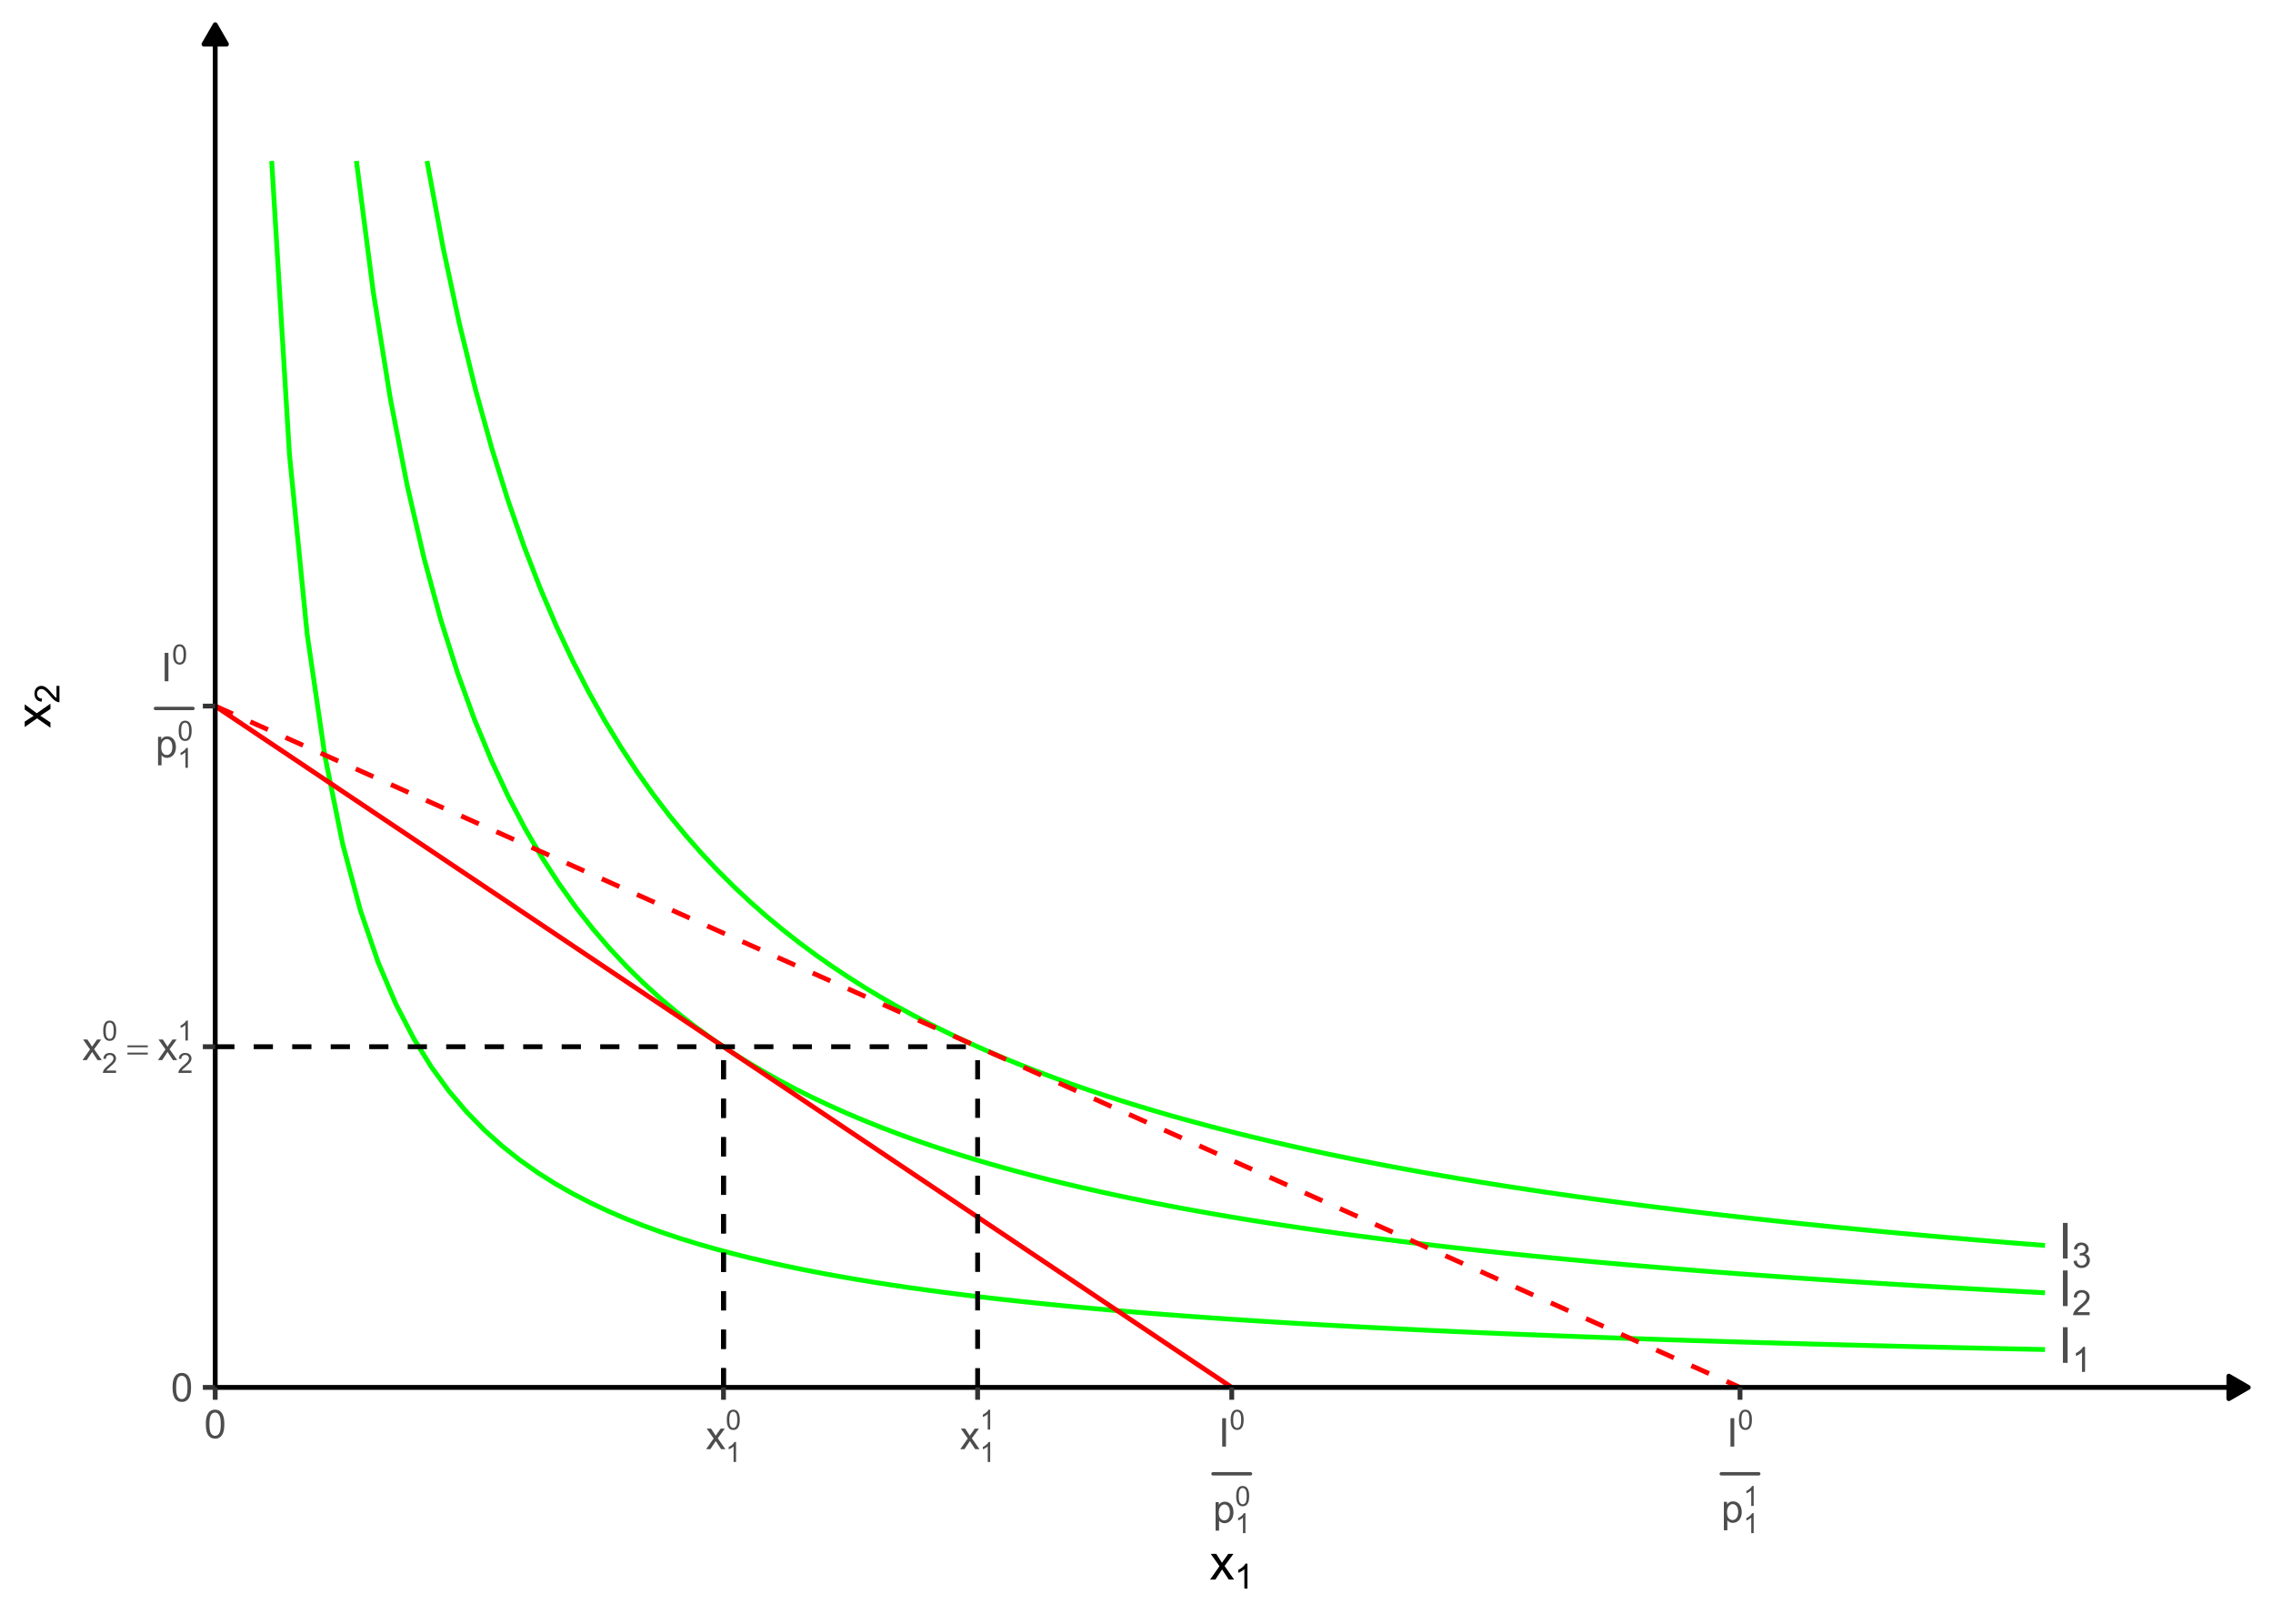 <?xml version="1.0" encoding="UTF-8"?>
<svg xmlns="http://www.w3.org/2000/svg" xmlns:xlink="http://www.w3.org/1999/xlink" width="504pt" height="360pt" viewBox="0 0 504 360" version="1.1">
<defs>
<g>
<symbol overflow="visible" id="glyph0-0">
<path style="stroke:none;" d="M 1.379 0 L 1.379 -6.898 L 6.898 -6.898 L 6.898 0 Z M 1.551 -0.172 L 6.727 -0.172 L 6.727 -6.727 L 1.551 -6.727 Z M 1.551 -0.172 "/>
</symbol>
<symbol overflow="visible" id="glyph0-1">
<path style="stroke:none;" d="M 1.031 0 L 1.031 -7.902 L 2.074 -7.902 L 2.074 0 Z M 1.031 0 "/>
</symbol>
<symbol overflow="visible" id="glyph1-0">
<path style="stroke:none;" d="M 0.965 0 L 0.965 -4.828 L 4.828 -4.828 L 4.828 0 Z M 1.086 -0.121 L 4.711 -0.121 L 4.711 -4.711 L 1.086 -4.711 Z M 1.086 -0.121 "/>
</symbol>
<symbol overflow="visible" id="glyph1-1">
<path style="stroke:none;" d="M 2.879 0 L 2.199 0 L 2.199 -4.328 C 2.031 -4.168 1.816 -4.012 1.555 -3.859 C 1.289 -3.699 1.051 -3.582 0.84 -3.508 L 0.84 -4.164 C 1.215 -4.34 1.547 -4.555 1.836 -4.812 C 2.117 -5.062 2.32 -5.312 2.441 -5.555 L 2.879 -5.555 Z M 2.879 0 "/>
</symbol>
<symbol overflow="visible" id="glyph1-2">
<path style="stroke:none;" d="M 3.891 -0.652 L 3.891 0 L 0.234 0 C 0.227 -0.164 0.25 -0.32 0.312 -0.473 C 0.402 -0.719 0.551 -0.965 0.758 -1.207 C 0.961 -1.449 1.258 -1.727 1.648 -2.047 C 2.246 -2.535 2.652 -2.926 2.867 -3.215 C 3.074 -3.5 3.18 -3.773 3.184 -4.035 C 3.18 -4.301 3.086 -4.527 2.895 -4.715 C 2.699 -4.898 2.449 -4.992 2.145 -4.992 C 1.816 -4.992 1.551 -4.891 1.355 -4.695 C 1.156 -4.496 1.059 -4.227 1.059 -3.883 L 0.363 -3.953 C 0.41 -4.473 0.59 -4.871 0.902 -5.145 C 1.215 -5.418 1.633 -5.555 2.16 -5.555 C 2.688 -5.555 3.105 -5.406 3.418 -5.113 C 3.723 -4.816 3.879 -4.453 3.883 -4.02 C 3.879 -3.797 3.832 -3.578 3.746 -3.367 C 3.652 -3.152 3.504 -2.926 3.293 -2.691 C 3.082 -2.449 2.734 -2.125 2.25 -1.719 C 1.84 -1.371 1.574 -1.141 1.461 -1.02 C 1.344 -0.895 1.25 -0.77 1.176 -0.652 Z M 3.891 -0.652 "/>
</symbol>
<symbol overflow="visible" id="glyph1-3">
<path style="stroke:none;" d="M 0.324 -1.461 L 1.004 -1.551 C 1.078 -1.164 1.211 -0.887 1.402 -0.719 C 1.586 -0.547 1.816 -0.461 2.086 -0.465 C 2.406 -0.461 2.676 -0.574 2.895 -0.797 C 3.113 -1.016 3.223 -1.289 3.227 -1.617 C 3.223 -1.93 3.121 -2.188 2.918 -2.391 C 2.715 -2.594 2.457 -2.695 2.145 -2.695 C 2.012 -2.695 1.852 -2.668 1.664 -2.617 L 1.738 -3.215 C 1.781 -3.207 1.816 -3.203 1.848 -3.207 C 2.133 -3.203 2.395 -3.281 2.629 -3.434 C 2.859 -3.582 2.977 -3.812 2.977 -4.133 C 2.977 -4.375 2.891 -4.582 2.723 -4.75 C 2.555 -4.91 2.336 -4.992 2.07 -4.996 C 1.805 -4.992 1.586 -4.91 1.41 -4.746 C 1.234 -4.578 1.121 -4.328 1.07 -4 L 0.391 -4.121 C 0.473 -4.574 0.66 -4.93 0.957 -5.18 C 1.246 -5.43 1.613 -5.555 2.055 -5.555 C 2.355 -5.555 2.633 -5.488 2.887 -5.359 C 3.141 -5.227 3.336 -5.051 3.473 -4.828 C 3.605 -4.602 3.672 -4.363 3.676 -4.117 C 3.672 -3.875 3.609 -3.656 3.48 -3.461 C 3.352 -3.262 3.16 -3.105 2.914 -2.996 C 3.234 -2.918 3.488 -2.762 3.672 -2.523 C 3.852 -2.285 3.941 -1.988 3.945 -1.633 C 3.941 -1.148 3.766 -0.738 3.418 -0.406 C 3.062 -0.07 2.617 0.094 2.082 0.098 C 1.594 0.094 1.191 -0.047 0.871 -0.336 C 0.547 -0.621 0.363 -0.996 0.324 -1.461 Z M 0.324 -1.461 "/>
</symbol>
<symbol overflow="visible" id="glyph2-0">
<path style="stroke:none;" d="M 1.102 0 L 1.102 -5.5 L 5.5 -5.5 L 5.5 0 Z M 1.238 -0.137 L 5.363 -0.137 L 5.363 -5.363 L 1.238 -5.363 Z M 1.238 -0.137 "/>
</symbol>
<symbol overflow="visible" id="glyph2-1">
<path style="stroke:none;" d="M 0.367 -3.105 C 0.363 -3.848 0.438 -4.445 0.594 -4.902 C 0.742 -5.355 0.973 -5.707 1.277 -5.953 C 1.578 -6.199 1.957 -6.32 2.418 -6.324 C 2.754 -6.32 3.051 -6.254 3.309 -6.121 C 3.562 -5.984 3.773 -5.789 3.938 -5.531 C 4.102 -5.273 4.23 -4.961 4.328 -4.594 C 4.422 -4.227 4.469 -3.73 4.473 -3.105 C 4.469 -2.367 4.395 -1.77 4.242 -1.316 C 4.09 -0.859 3.863 -0.508 3.562 -0.262 C 3.258 -0.016 2.875 0.105 2.418 0.109 C 1.809 0.105 1.332 -0.109 0.988 -0.547 C 0.57 -1.066 0.363 -1.922 0.367 -3.105 Z M 1.16 -3.105 C 1.16 -2.07 1.281 -1.379 1.523 -1.039 C 1.766 -0.695 2.062 -0.527 2.418 -0.527 C 2.773 -0.527 3.074 -0.699 3.316 -1.043 C 3.559 -1.387 3.68 -2.074 3.68 -3.105 C 3.68 -4.145 3.559 -4.832 3.316 -5.172 C 3.074 -5.512 2.77 -5.684 2.41 -5.684 C 2.051 -5.684 1.77 -5.531 1.559 -5.234 C 1.293 -4.844 1.16 -4.137 1.16 -3.105 Z M 1.16 -3.105 "/>
</symbol>
<symbol overflow="visible" id="glyph2-2">
<path style="stroke:none;" d="M 0.062 0 L 1.73 -2.371 L 0.188 -4.562 L 1.156 -4.562 L 1.855 -3.492 C 1.984 -3.289 2.09 -3.117 2.176 -2.98 C 2.297 -3.168 2.414 -3.336 2.523 -3.484 L 3.293 -4.562 L 4.215 -4.562 L 2.637 -2.414 L 4.336 0 L 3.387 0 L 2.449 -1.418 L 2.199 -1.801 L 1 0 Z M 0.062 0 "/>
</symbol>
<symbol overflow="visible" id="glyph2-3">
<path style="stroke:none;" d="M 0.82 0 L 0.82 -6.301 L 1.656 -6.301 L 1.656 0 Z M 0.82 0 "/>
</symbol>
<symbol overflow="visible" id="glyph2-4">
<path style="stroke:none;" d="M 0.578 1.75 L 0.578 -4.562 L 1.285 -4.562 L 1.285 -3.969 C 1.449 -4.199 1.637 -4.375 1.848 -4.492 C 2.051 -4.605 2.305 -4.664 2.609 -4.668 C 2.992 -4.664 3.336 -4.562 3.637 -4.367 C 3.934 -4.164 4.16 -3.883 4.312 -3.516 C 4.465 -3.148 4.539 -2.746 4.543 -2.316 C 4.539 -1.848 4.457 -1.43 4.289 -1.055 C 4.121 -0.68 3.875 -0.391 3.559 -0.195 C 3.238 0.004 2.902 0.098 2.551 0.102 C 2.289 0.098 2.059 0.047 1.855 -0.059 C 1.648 -0.168 1.48 -0.305 1.352 -0.473 L 1.352 1.75 Z M 1.281 -2.258 C 1.277 -1.664 1.395 -1.23 1.637 -0.953 C 1.871 -0.668 2.16 -0.527 2.5 -0.531 C 2.84 -0.527 3.133 -0.672 3.383 -0.969 C 3.625 -1.258 3.75 -1.711 3.75 -2.32 C 3.75 -2.898 3.629 -3.332 3.391 -3.625 C 3.152 -3.914 2.867 -4.059 2.535 -4.062 C 2.203 -4.059 1.91 -3.906 1.66 -3.598 C 1.402 -3.289 1.277 -2.84 1.281 -2.258 Z M 1.281 -2.258 "/>
</symbol>
<symbol overflow="visible" id="glyph3-0">
<path style="stroke:none;" d="M 0.77 0 L 0.77 -3.852 L 3.852 -3.852 L 3.852 0 Z M 0.867 -0.098 L 3.754 -0.098 L 3.754 -3.754 L 0.867 -3.754 Z M 0.867 -0.098 "/>
</symbol>
<symbol overflow="visible" id="glyph3-1">
<path style="stroke:none;" d="M 3.102 -0.52 L 3.102 0 L 0.188 0 C 0.18 -0.129 0.199 -0.254 0.25 -0.375 C 0.32 -0.57 0.438 -0.766 0.605 -0.961 C 0.766 -1.152 1.004 -1.375 1.312 -1.629 C 1.793 -2.02 2.117 -2.328 2.285 -2.562 C 2.453 -2.789 2.535 -3.008 2.539 -3.215 C 2.535 -3.43 2.461 -3.609 2.309 -3.758 C 2.152 -3.902 1.949 -3.977 1.707 -3.98 C 1.441 -3.977 1.234 -3.898 1.082 -3.746 C 0.922 -3.586 0.844 -3.371 0.844 -3.094 L 0.289 -3.152 C 0.324 -3.566 0.469 -3.879 0.719 -4.098 C 0.965 -4.312 1.297 -4.422 1.719 -4.426 C 2.141 -4.422 2.477 -4.305 2.723 -4.074 C 2.969 -3.836 3.094 -3.547 3.094 -3.203 C 3.094 -3.023 3.055 -2.848 2.984 -2.68 C 2.91 -2.508 2.793 -2.332 2.625 -2.145 C 2.457 -1.957 2.18 -1.695 1.793 -1.367 C 1.465 -1.094 1.254 -0.91 1.164 -0.812 C 1.07 -0.715 0.996 -0.617 0.938 -0.52 Z M 3.102 -0.52 "/>
</symbol>
<symbol overflow="visible" id="glyph3-2">
<path style="stroke:none;" d="M 0.254 -2.176 C 0.25 -2.691 0.305 -3.113 0.414 -3.434 C 0.52 -3.75 0.68 -3.992 0.895 -4.168 C 1.102 -4.336 1.367 -4.422 1.695 -4.426 C 1.926 -4.422 2.133 -4.375 2.312 -4.281 C 2.488 -4.184 2.637 -4.047 2.758 -3.871 C 2.871 -3.688 2.961 -3.469 3.031 -3.215 C 3.094 -2.957 3.129 -2.609 3.133 -2.176 C 3.129 -1.652 3.074 -1.234 2.973 -0.922 C 2.863 -0.602 2.703 -0.355 2.492 -0.184 C 2.277 -0.012 2.012 0.07 1.695 0.074 C 1.266 0.07 0.934 -0.078 0.691 -0.383 C 0.398 -0.746 0.25 -1.344 0.254 -2.176 Z M 0.812 -2.176 C 0.809 -1.449 0.895 -0.969 1.066 -0.73 C 1.234 -0.488 1.441 -0.367 1.695 -0.371 C 1.938 -0.367 2.148 -0.488 2.32 -0.73 C 2.488 -0.969 2.57 -1.449 2.574 -2.176 C 2.57 -2.895 2.488 -3.379 2.32 -3.621 C 2.148 -3.859 1.938 -3.977 1.688 -3.98 C 1.438 -3.977 1.238 -3.871 1.094 -3.664 C 0.902 -3.391 0.809 -2.895 0.812 -2.176 Z M 0.812 -2.176 "/>
</symbol>
<symbol overflow="visible" id="glyph3-3">
<path style="stroke:none;" d="M 2.297 0 L 1.754 0 L 1.754 -3.449 C 1.621 -3.32 1.449 -3.195 1.238 -3.074 C 1.023 -2.949 0.836 -2.855 0.672 -2.797 L 0.672 -3.32 C 0.973 -3.461 1.238 -3.633 1.465 -3.836 C 1.691 -4.035 1.852 -4.23 1.945 -4.426 L 2.297 -4.426 Z M 2.297 0 "/>
</symbol>
<symbol overflow="visible" id="glyph4-0">
<path style="stroke:none;" d="M 0.441 0 L 0.441 -5.5 L 4.844 -5.5 L 4.844 0 Z M 0.578 -0.137 L 4.703 -0.137 L 4.703 -5.363 L 0.578 -5.363 Z M 0.578 -0.137 "/>
</symbol>
<symbol overflow="visible" id="glyph4-1">
<path style="stroke:none;" d="M 0.16 -3.262 L 4.672 -3.262 L 4.672 -2.844 L 0.16 -2.844 Z M 0.16 -1.66 L 4.672 -1.66 L 4.672 -1.234 L 0.16 -1.234 Z M 0.16 -1.66 "/>
</symbol>
<symbol overflow="visible" id="glyph5-0">
<path style="stroke:none;" d="M 1.375 0 L 1.375 -6.875 L 6.875 -6.875 L 6.875 0 Z M 1.547 -0.172 L 6.703 -0.172 L 6.703 -6.703 L 1.547 -6.703 Z M 1.547 -0.172 "/>
</symbol>
<symbol overflow="visible" id="glyph5-1">
<path style="stroke:none;" d="M 0.082 0 L 2.164 -2.965 L 0.234 -5.703 L 1.445 -5.703 L 2.32 -4.367 C 2.484 -4.109 2.617 -3.898 2.719 -3.727 C 2.875 -3.961 3.02 -4.168 3.152 -4.355 L 4.113 -5.703 L 5.27 -5.703 L 3.297 -3.02 L 5.418 0 L 4.234 0 L 3.062 -1.773 L 2.75 -2.25 L 1.25 0 Z M 0.082 0 "/>
</symbol>
<symbol overflow="visible" id="glyph6-0">
<path style="stroke:none;" d="M 0.961 0 L 0.961 -4.812 L 4.812 -4.812 L 4.812 0 Z M 1.082 -0.121 L 4.691 -0.121 L 4.691 -4.691 L 1.082 -4.691 Z M 1.082 -0.121 "/>
</symbol>
<symbol overflow="visible" id="glyph6-1">
<path style="stroke:none;" d="M 2.867 0 L 2.191 0 L 2.191 -4.312 C 2.027 -4.156 1.812 -4 1.551 -3.844 C 1.281 -3.688 1.043 -3.57 0.84 -3.496 L 0.84 -4.152 C 1.215 -4.328 1.547 -4.543 1.832 -4.797 C 2.113 -5.047 2.312 -5.293 2.434 -5.535 L 2.867 -5.535 Z M 2.867 0 "/>
</symbol>
<symbol overflow="visible" id="glyph7-0">
<path style="stroke:none;" d="M 0 -1.375 L -6.875 -1.375 L -6.875 -6.875 L 0 -6.875 Z M -0.172 -1.547 L -0.172 -6.703 L -6.703 -6.703 L -6.703 -1.547 Z M -0.172 -1.547 "/>
</symbol>
<symbol overflow="visible" id="glyph7-1">
<path style="stroke:none;" d="M 0 -0.082 L -2.965 -2.164 L -5.703 -0.238 L -5.703 -1.445 L -4.367 -2.32 C -4.109 -2.484 -3.898 -2.617 -3.727 -2.719 C -3.961 -2.875 -4.168 -3.02 -4.355 -3.152 L -5.703 -4.113 L -5.703 -5.27 L -3.02 -3.297 L 0 -5.418 L 0 -4.234 L -1.773 -3.062 L -2.25 -2.75 L 0 -1.25 Z M 0 -0.082 "/>
</symbol>
<symbol overflow="visible" id="glyph8-0">
<path style="stroke:none;" d="M 0 -0.961 L -4.812 -0.961 L -4.812 -4.812 L 0 -4.812 Z M -0.121 -1.082 L -0.121 -4.691 L -4.691 -4.691 L -4.691 -1.082 Z M -0.121 -1.082 "/>
</symbol>
<symbol overflow="visible" id="glyph8-1">
<path style="stroke:none;" d="M -0.652 -3.875 L 0 -3.875 L 0 -0.234 C -0.164 -0.227 -0.32 -0.25 -0.469 -0.312 C -0.719 -0.402 -0.961 -0.551 -1.203 -0.758 C -1.438 -0.957 -1.719 -1.254 -2.039 -1.645 C -2.527 -2.242 -2.914 -2.645 -3.203 -2.855 C -3.488 -3.062 -3.762 -3.168 -4.02 -3.172 C -4.285 -3.168 -4.508 -3.074 -4.695 -2.883 C -4.875 -2.691 -4.969 -2.441 -4.973 -2.137 C -4.969 -1.809 -4.871 -1.547 -4.68 -1.352 C -4.48 -1.152 -4.211 -1.055 -3.867 -1.055 L -3.941 -0.359 C -4.457 -0.406 -4.852 -0.586 -5.125 -0.898 C -5.395 -1.203 -5.531 -1.621 -5.535 -2.152 C -5.531 -2.676 -5.383 -3.094 -5.094 -3.406 C -4.797 -3.711 -4.434 -3.867 -4.004 -3.867 C -3.777 -3.867 -3.562 -3.82 -3.352 -3.73 C -3.141 -3.641 -2.914 -3.492 -2.68 -3.281 C -2.441 -3.07 -2.121 -2.723 -1.711 -2.242 C -1.367 -1.832 -1.133 -1.57 -1.016 -1.457 C -0.891 -1.34 -0.77 -1.246 -0.652 -1.172 Z M -0.652 -3.875 "/>
</symbol>
</g>
<clipPath id="clip1">
  <path d="M 47.719 5.48 L 498.52 5.48 L 498.52 307.602 L 47.719 307.602 Z M 47.719 5.48 "/>
</clipPath>
<clipPath id="clip2">
  <path d="M 47.719 156 L 274 156 L 274 307.602 L 47.719 307.602 Z M 47.719 156 "/>
</clipPath>
<clipPath id="clip3">
  <path d="M 47.719 156 L 387 156 L 387 307.602 L 47.719 307.602 Z M 47.719 156 "/>
</clipPath>
<clipPath id="clip4">
  <path d="M 159 231 L 161 231 L 161 307.602 L 159 307.602 Z M 159 231 "/>
</clipPath>
<clipPath id="clip5">
  <path d="M 47.719 231 L 218 231 L 218 233 L 47.719 233 Z M 47.719 231 "/>
</clipPath>
<clipPath id="clip6">
  <path d="M 159 231 L 161 231 L 161 307.602 L 159 307.602 Z M 159 231 "/>
</clipPath>
<clipPath id="clip7">
  <path d="M 216 231 L 218 231 L 218 307.602 L 216 307.602 Z M 216 231 "/>
</clipPath>
</defs>
<g id="surface144">
<rect x="0" y="0" width="504" height="360" style="fill:rgb(100%,100%,100%);fill-opacity:1;stroke:none;"/>
<rect x="0" y="0" width="504" height="360" style="fill:rgb(100%,100%,100%);fill-opacity:1;stroke:none;"/>
<path style="fill:none;stroke-width:1.067;stroke-linecap:round;stroke-linejoin:round;stroke:rgb(100%,100%,100%);stroke-opacity:1;stroke-miterlimit:10;" d="M 0 360 L 504 360 L 504 0 L 0 0 Z M 0 360 "/>
<g clip-path="url(#clip1)" clip-rule="nonzero">
<path style=" stroke:none;fill-rule:nonzero;fill:rgb(100%,100%,100%);fill-opacity:1;" d="M 47.719 307.602 L 498.52 307.602 L 498.52 5.48 L 47.719 5.48 Z M 47.719 307.602 "/>
</g>
<path style="fill:none;stroke-width:1.067;stroke-linecap:butt;stroke-linejoin:round;stroke:rgb(0%,100%,0%);stroke-opacity:1;stroke-miterlimit:10;" d="M 60.242 35.695 L 64.176 100.668 L 68.105 140.582 L 72.039 167.586 L 75.969 187.074 L 79.902 201.801 L 83.836 213.32 L 87.766 222.578 L 91.699 230.18 L 95.629 236.531 L 99.562 241.922 L 103.496 246.555 L 107.426 250.574 L 111.359 254.098 L 115.289 257.211 L 119.223 259.98 L 123.152 262.465 L 127.086 264.699 L 131.02 266.727 L 134.949 268.566 L 138.883 270.25 L 142.812 271.797 L 146.746 273.219 L 150.68 274.531 L 154.609 275.746 L 158.543 276.879 L 162.473 277.93 L 166.406 278.914 L 170.34 279.832 L 174.27 280.695 L 178.203 281.508 L 182.133 282.27 L 186.066 282.988 L 189.996 283.668 L 193.93 284.312 L 197.863 284.922 L 201.793 285.5 L 205.727 286.051 L 209.656 286.574 L 213.59 287.074 L 217.523 287.551 L 221.453 288.004 L 225.387 288.438 L 229.316 288.852 L 233.25 289.25 L 237.18 289.629 L 241.113 289.996 L 245.047 290.348 L 248.977 290.684 L 252.91 291.008 L 256.84 291.32 L 260.773 291.621 L 264.707 291.91 L 268.637 292.188 L 272.57 292.457 L 276.5 292.719 L 280.434 292.969 L 284.367 293.215 L 288.297 293.449 L 292.23 293.676 L 296.16 293.895 L 300.094 294.109 L 304.023 294.316 L 307.957 294.516 L 311.891 294.711 L 315.82 294.902 L 319.754 295.086 L 323.684 295.262 L 327.617 295.438 L 331.551 295.605 L 335.48 295.77 L 339.414 295.93 L 343.344 296.082 L 347.277 296.234 L 351.211 296.383 L 355.141 296.527 L 359.074 296.664 L 363.004 296.801 L 366.938 296.934 L 370.867 297.066 L 378.734 297.316 L 382.664 297.438 L 386.598 297.555 L 390.527 297.668 L 394.461 297.781 L 398.395 297.891 L 402.324 298 L 406.258 298.105 L 410.188 298.207 L 414.121 298.309 L 418.051 298.406 L 421.984 298.504 L 425.918 298.598 L 429.848 298.691 L 433.781 298.781 L 437.711 298.871 L 445.578 299.043 L 449.508 299.125 L 453.441 299.207 "/>
<g style="fill:rgb(30.196%,30.196%,30.196%);fill-opacity:1;">
  <use xlink:href="#glyph0-1" x="456.387" y="302.16"/>
</g>
<g style="fill:rgb(30.196%,30.196%,30.196%);fill-opacity:1;">
  <use xlink:href="#glyph1-1" x="459.453" y="304.16"/>
</g>
<path style="fill:none;stroke-width:1.067;stroke-linecap:butt;stroke-linejoin:round;stroke:rgb(0%,100%,0%);stroke-opacity:1;stroke-miterlimit:10;" d="M 79.027 35.691 L 82.77 64.738 L 86.516 88.18 L 90.258 107.492 L 94.004 123.68 L 97.746 137.445 L 101.492 149.293 L 105.234 159.598 L 108.98 168.645 L 112.723 176.648 L 116.469 183.781 L 120.211 190.176 L 123.957 195.941 L 127.699 201.172 L 131.445 205.93 L 135.188 210.281 L 138.934 214.277 L 142.676 217.957 L 146.422 221.355 L 150.164 224.508 L 153.91 227.438 L 157.652 230.168 L 161.398 232.719 L 165.141 235.109 L 168.887 237.348 L 172.629 239.453 L 176.375 241.438 L 180.117 243.309 L 183.863 245.074 L 187.605 246.75 L 191.352 248.336 L 195.094 249.84 L 198.84 251.273 L 202.582 252.633 L 206.328 253.934 L 210.07 255.168 L 213.816 256.352 L 217.559 257.48 L 221.305 258.562 L 225.047 259.598 L 228.793 260.59 L 232.535 261.543 L 236.281 262.457 L 240.023 263.336 L 243.77 264.184 L 247.512 264.996 L 251.258 265.777 L 255 266.535 L 258.746 267.262 L 262.488 267.965 L 266.234 268.645 L 269.977 269.301 L 273.723 269.938 L 277.465 270.551 L 281.211 271.145 L 284.953 271.719 L 288.699 272.277 L 292.441 272.816 L 296.188 273.344 L 299.93 273.852 L 303.676 274.344 L 307.418 274.824 L 311.164 275.289 L 314.906 275.742 L 318.652 276.184 L 322.395 276.609 L 326.141 277.027 L 329.883 277.434 L 333.629 277.828 L 337.371 278.215 L 341.117 278.59 L 344.859 278.953 L 348.605 279.309 L 352.348 279.656 L 356.094 279.996 L 359.836 280.328 L 363.582 280.652 L 367.324 280.969 L 371.07 281.277 L 374.812 281.578 L 378.559 281.871 L 382.301 282.16 L 386.047 282.441 L 389.789 282.715 L 393.535 282.984 L 397.277 283.25 L 401.023 283.508 L 404.766 283.762 L 408.512 284.008 L 412.254 284.25 L 416 284.488 L 419.742 284.719 L 423.488 284.949 L 427.23 285.172 L 430.977 285.391 L 434.719 285.605 L 438.465 285.816 L 442.207 286.023 L 445.953 286.227 L 449.695 286.426 L 453.441 286.621 "/>
<g style="fill:rgb(30.196%,30.196%,30.196%);fill-opacity:1;">
  <use xlink:href="#glyph0-1" x="456.387" y="289.57"/>
</g>
<g style="fill:rgb(30.196%,30.196%,30.196%);fill-opacity:1;">
  <use xlink:href="#glyph1-2" x="459.453" y="291.574"/>
</g>
<path style="fill:none;stroke-width:1.067;stroke-linecap:butt;stroke-linejoin:round;stroke:rgb(0%,100%,0%);stroke-opacity:1;stroke-miterlimit:10;" d="M 94.68 35.691 L 98.266 54.992 L 101.855 71.734 L 105.441 86.395 L 109.027 99.336 L 112.617 110.852 L 116.203 121.156 L 119.793 130.438 L 123.379 138.84 L 126.969 146.48 L 130.555 153.457 L 134.141 159.855 L 137.73 165.746 L 141.316 171.184 L 144.906 176.219 L 148.492 180.895 L 152.082 185.25 L 155.668 189.316 L 159.254 193.121 L 162.844 196.691 L 166.43 200.043 L 170.02 203.199 L 173.605 206.172 L 177.195 208.984 L 180.781 211.641 L 184.367 214.16 L 187.957 216.551 L 191.543 218.824 L 195.133 220.984 L 198.719 223.043 L 202.309 225.004 L 205.895 226.879 L 209.48 228.668 L 213.07 230.379 L 216.656 232.02 L 220.246 233.594 L 223.832 235.102 L 227.422 236.547 L 231.008 237.938 L 234.594 239.273 L 238.184 240.562 L 241.77 241.801 L 245.359 242.996 L 248.945 244.148 L 252.535 245.258 L 256.121 246.332 L 259.711 247.371 L 263.297 248.371 L 266.883 249.34 L 270.473 250.281 L 274.059 251.188 L 277.648 252.07 L 281.234 252.922 L 284.824 253.75 L 288.41 254.551 L 291.996 255.332 L 295.586 256.086 L 299.172 256.824 L 302.762 257.535 L 306.348 258.23 L 309.938 258.906 L 313.523 259.562 L 317.109 260.203 L 320.699 260.828 L 324.285 261.434 L 327.875 262.023 L 331.461 262.602 L 335.051 263.164 L 338.637 263.711 L 342.223 264.246 L 345.812 264.766 L 349.398 265.277 L 352.988 265.773 L 356.574 266.262 L 360.164 266.734 L 363.75 267.199 L 367.336 267.652 L 370.926 268.094 L 374.512 268.527 L 378.102 268.953 L 381.688 269.367 L 385.277 269.773 L 388.863 270.172 L 392.449 270.562 L 396.039 270.945 L 399.625 271.316 L 403.215 271.684 L 406.801 272.043 L 410.391 272.395 L 413.977 272.738 L 417.562 273.078 L 421.152 273.41 L 424.738 273.734 L 428.328 274.055 L 431.914 274.367 L 435.504 274.676 L 439.09 274.977 L 442.676 275.273 L 446.266 275.562 L 449.852 275.848 L 453.441 276.129 "/>
<g style="fill:rgb(30.196%,30.196%,30.196%);fill-opacity:1;">
  <use xlink:href="#glyph0-1" x="456.387" y="279.031"/>
</g>
<g style="fill:rgb(30.196%,30.196%,30.196%);fill-opacity:1;">
  <use xlink:href="#glyph1-3" x="459.453" y="281.035"/>
</g>
<g clip-path="url(#clip2)" clip-rule="nonzero">
<path style="fill:none;stroke-width:1.067;stroke-linecap:butt;stroke-linejoin:round;stroke:rgb(100%,0%,0%);stroke-opacity:1;stroke-miterlimit:10;" d="M 47.719 156.539 L 52.227 159.562 L 54.48 161.07 L 58.988 164.094 L 61.246 165.605 L 63.5 167.113 L 68.008 170.137 L 70.262 171.645 L 77.023 176.18 L 79.277 177.688 L 83.785 180.711 L 86.039 182.219 L 92.801 186.754 L 95.055 188.262 L 101.816 192.797 L 104.07 194.305 L 108.578 197.328 L 110.832 198.836 L 117.594 203.371 L 119.848 204.879 L 124.355 207.902 L 126.609 209.41 L 133.371 213.945 L 135.625 215.453 L 140.133 218.477 L 142.387 219.984 L 149.148 224.52 L 151.402 226.027 L 153.66 227.539 L 155.914 229.051 L 158.168 230.559 L 164.93 235.094 L 167.184 236.602 L 171.691 239.625 L 173.945 241.133 L 180.707 245.668 L 182.961 247.176 L 187.469 250.199 L 189.723 251.707 L 196.484 256.242 L 198.738 257.75 L 203.246 260.773 L 205.5 262.281 L 212.262 266.816 L 214.516 268.324 L 219.023 271.348 L 221.277 272.855 L 228.039 277.391 L 230.293 278.898 L 234.801 281.922 L 237.055 283.43 L 243.816 287.965 L 246.074 289.473 L 250.582 292.496 L 252.836 294.004 L 259.598 298.539 L 261.852 300.047 L 266.359 303.07 L 268.613 304.578 L 273.121 307.602 "/>
</g>
<g clip-path="url(#clip3)" clip-rule="nonzero">
<path style="fill:none;stroke-width:1.067;stroke-linecap:butt;stroke-linejoin:round;stroke:rgb(100%,0%,0%);stroke-opacity:1;stroke-dasharray:4.268,4.268;stroke-miterlimit:10;" d="M 47.719 156.539 L 51.102 158.051 L 54.48 159.562 L 57.863 161.07 L 61.246 162.582 L 64.625 164.094 L 68.008 165.605 L 71.387 167.113 L 74.77 168.625 L 78.148 170.137 L 81.531 171.645 L 84.91 173.156 L 88.293 174.668 L 91.672 176.18 L 95.055 177.688 L 98.434 179.199 L 101.816 180.711 L 105.195 182.219 L 111.961 185.242 L 115.34 186.754 L 118.723 188.262 L 122.102 189.773 L 125.484 191.285 L 128.863 192.797 L 132.246 194.305 L 135.625 195.816 L 139.008 197.328 L 142.387 198.836 L 145.77 200.348 L 149.148 201.859 L 152.531 203.371 L 155.914 204.879 L 159.293 206.391 L 162.676 207.902 L 166.055 209.41 L 169.438 210.922 L 172.816 212.434 L 176.199 213.945 L 179.578 215.453 L 182.961 216.965 L 186.34 218.477 L 189.723 219.984 L 193.102 221.496 L 199.867 224.52 L 203.246 226.027 L 206.629 227.539 L 210.008 229.051 L 213.391 230.559 L 216.77 232.07 L 220.152 233.582 L 223.531 235.094 L 226.914 236.602 L 230.293 238.113 L 233.676 239.625 L 237.055 241.133 L 240.438 242.645 L 243.816 244.156 L 247.199 245.668 L 250.582 247.176 L 253.961 248.688 L 257.344 250.199 L 260.723 251.707 L 264.105 253.219 L 267.484 254.73 L 270.867 256.242 L 274.246 257.75 L 277.629 259.262 L 281.008 260.773 L 284.391 262.281 L 287.77 263.793 L 294.535 266.816 L 297.914 268.324 L 301.297 269.836 L 304.676 271.348 L 308.059 272.855 L 311.438 274.367 L 314.82 275.879 L 318.199 277.391 L 321.582 278.898 L 324.961 280.41 L 328.344 281.922 L 331.723 283.43 L 338.488 286.453 L 341.867 287.965 L 345.25 289.473 L 348.629 290.984 L 352.012 292.496 L 355.391 294.004 L 358.773 295.516 L 362.152 297.027 L 365.535 298.539 L 368.914 300.047 L 372.297 301.559 L 375.676 303.07 L 379.059 304.578 L 382.438 306.09 L 385.82 307.602 "/>
</g>
<g clip-path="url(#clip4)" clip-rule="nonzero">
<path style="fill:none;stroke-width:1.067;stroke-linecap:butt;stroke-linejoin:round;stroke:rgb(0%,0%,0%);stroke-opacity:1;stroke-dasharray:4.268,4.268;stroke-miterlimit:10;" d="M 160.422 307.602 L 160.422 232.07 "/>
</g>
<g clip-path="url(#clip5)" clip-rule="nonzero">
<path style="fill:none;stroke-width:1.067;stroke-linecap:butt;stroke-linejoin:round;stroke:rgb(0%,0%,0%);stroke-opacity:1;stroke-dasharray:4.268,4.268;stroke-miterlimit:10;" d="M 47.719 232.07 L 216.77 232.07 "/>
</g>
<g clip-path="url(#clip6)" clip-rule="nonzero">
<path style="fill:none;stroke-width:1.067;stroke-linecap:butt;stroke-linejoin:round;stroke:rgb(0%,0%,0%);stroke-opacity:1;stroke-dasharray:4.268,4.268;stroke-miterlimit:10;" d="M 160.422 307.602 L 160.422 232.07 "/>
</g>
<g clip-path="url(#clip7)" clip-rule="nonzero">
<path style="fill:none;stroke-width:1.067;stroke-linecap:butt;stroke-linejoin:round;stroke:rgb(0%,0%,0%);stroke-opacity:1;stroke-dasharray:4.268,4.268;stroke-miterlimit:10;" d="M 216.77 307.602 L 216.77 232.07 "/>
</g>
<path style="fill:none;stroke-width:1.067;stroke-linecap:butt;stroke-linejoin:round;stroke:rgb(0%,0%,0%);stroke-opacity:1;stroke-miterlimit:10;" d="M 47.719 307.602 L 47.719 5.48 "/>
<path style="fill-rule:nonzero;fill:rgb(0%,0%,0%);fill-opacity:1;stroke-width:1.067;stroke-linecap:butt;stroke-linejoin:round;stroke:rgb(0%,0%,0%);stroke-opacity:1;stroke-miterlimit:10;" d="M 50.211 9.793 L 47.719 5.48 L 45.23 9.793 Z M 50.211 9.793 "/>
<g style="fill:rgb(30.196%,30.196%,30.196%);fill-opacity:1;">
  <use xlink:href="#glyph2-1" x="37.895" y="310.711"/>
</g>
<g style="fill:rgb(30.196%,30.196%,30.196%);fill-opacity:1;">
  <use xlink:href="#glyph2-2" x="18.234" y="235.035"/>
</g>
<g style="fill:rgb(30.196%,30.196%,30.196%);fill-opacity:1;">
  <use xlink:href="#glyph3-1" x="22.633" y="237.871"/>
</g>
<g style="fill:rgb(30.196%,30.196%,30.196%);fill-opacity:1;">
  <use xlink:href="#glyph3-2" x="22.633" y="230.699"/>
</g>
<g style="fill:rgb(30.196%,30.196%,30.196%);fill-opacity:1;">
  <use xlink:href="#glyph4-1" x="28.098" y="235.035"/>
</g>
<g style="fill:rgb(30.196%,30.196%,30.196%);fill-opacity:1;">
  <use xlink:href="#glyph2-2" x="34.961" y="235.035"/>
</g>
<g style="fill:rgb(30.196%,30.196%,30.196%);fill-opacity:1;">
  <use xlink:href="#glyph3-1" x="39.363" y="237.871"/>
</g>
<g style="fill:rgb(30.196%,30.196%,30.196%);fill-opacity:1;">
  <use xlink:href="#glyph3-3" x="39.363" y="230.699"/>
</g>
<g style="fill:rgb(30.196%,30.196%,30.196%);fill-opacity:1;">
  <use xlink:href="#glyph2-3" x="35.691" y="151.043"/>
</g>
<g style="fill:rgb(30.196%,30.196%,30.196%);fill-opacity:1;">
  <use xlink:href="#glyph3-2" x="38.137" y="147.277"/>
</g>
<g style="fill:rgb(30.196%,30.196%,30.196%);fill-opacity:1;">
  <use xlink:href="#glyph2-4" x="34.469" y="167.926"/>
</g>
<g style="fill:rgb(30.196%,30.196%,30.196%);fill-opacity:1;">
  <use xlink:href="#glyph3-3" x="39.363" y="170.23"/>
</g>
<g style="fill:rgb(30.196%,30.196%,30.196%);fill-opacity:1;">
  <use xlink:href="#glyph3-2" x="39.363" y="164.203"/>
</g>
<path style="fill:none;stroke-width:0.75;stroke-linecap:round;stroke-linejoin:round;stroke:rgb(30.196%,30.196%,30.196%);stroke-opacity:1;stroke-miterlimit:10;" d="M 34.469 157.074 L 42.789 157.074 "/>
<path style="fill:none;stroke-width:1.067;stroke-linecap:butt;stroke-linejoin:round;stroke:rgb(20%,20%,20%);stroke-opacity:1;stroke-miterlimit:10;" d="M 44.98 307.602 L 47.719 307.602 "/>
<path style="fill:none;stroke-width:1.067;stroke-linecap:butt;stroke-linejoin:round;stroke:rgb(20%,20%,20%);stroke-opacity:1;stroke-miterlimit:10;" d="M 44.98 232.07 L 47.719 232.07 "/>
<path style="fill:none;stroke-width:1.067;stroke-linecap:butt;stroke-linejoin:round;stroke:rgb(20%,20%,20%);stroke-opacity:1;stroke-miterlimit:10;" d="M 44.98 156.539 L 47.719 156.539 "/>
<path style="fill:none;stroke-width:1.067;stroke-linecap:butt;stroke-linejoin:round;stroke:rgb(0%,0%,0%);stroke-opacity:1;stroke-miterlimit:10;" d="M 47.719 307.602 L 498.52 307.602 "/>
<path style="fill-rule:nonzero;fill:rgb(0%,0%,0%);fill-opacity:1;stroke-width:1.067;stroke-linecap:butt;stroke-linejoin:round;stroke:rgb(0%,0%,0%);stroke-opacity:1;stroke-miterlimit:10;" d="M 494.207 310.094 L 498.52 307.602 L 494.207 305.109 Z M 494.207 310.094 "/>
<path style="fill:none;stroke-width:1.067;stroke-linecap:butt;stroke-linejoin:round;stroke:rgb(20%,20%,20%);stroke-opacity:1;stroke-miterlimit:10;" d="M 47.719 310.34 L 47.719 307.602 "/>
<path style="fill:none;stroke-width:1.067;stroke-linecap:butt;stroke-linejoin:round;stroke:rgb(20%,20%,20%);stroke-opacity:1;stroke-miterlimit:10;" d="M 160.422 310.34 L 160.422 307.602 "/>
<path style="fill:none;stroke-width:1.067;stroke-linecap:butt;stroke-linejoin:round;stroke:rgb(20%,20%,20%);stroke-opacity:1;stroke-miterlimit:10;" d="M 216.77 310.34 L 216.77 307.602 "/>
<path style="fill:none;stroke-width:1.067;stroke-linecap:butt;stroke-linejoin:round;stroke:rgb(20%,20%,20%);stroke-opacity:1;stroke-miterlimit:10;" d="M 273.121 310.34 L 273.121 307.602 "/>
<path style="fill:none;stroke-width:1.067;stroke-linecap:butt;stroke-linejoin:round;stroke:rgb(20%,20%,20%);stroke-opacity:1;stroke-miterlimit:10;" d="M 385.82 310.34 L 385.82 307.602 "/>
<g style="fill:rgb(30.196%,30.196%,30.196%);fill-opacity:1;">
  <use xlink:href="#glyph2-1" x="45.273" y="318.859"/>
</g>
<g style="fill:rgb(30.196%,30.196%,30.196%);fill-opacity:1;">
  <use xlink:href="#glyph2-2" x="156.508" y="321.297"/>
</g>
<g style="fill:rgb(30.196%,30.196%,30.196%);fill-opacity:1;">
  <use xlink:href="#glyph3-3" x="160.906" y="324.129"/>
</g>
<g style="fill:rgb(30.196%,30.196%,30.196%);fill-opacity:1;">
  <use xlink:href="#glyph3-2" x="160.906" y="316.961"/>
</g>
<g style="fill:rgb(30.196%,30.196%,30.196%);fill-opacity:1;">
  <use xlink:href="#glyph2-2" x="212.855" y="321.297"/>
</g>
<g style="fill:rgb(30.196%,30.196%,30.196%);fill-opacity:1;">
  <use xlink:href="#glyph3-3" x="217.258" y="324.129"/>
</g>
<g style="fill:rgb(30.196%,30.196%,30.196%);fill-opacity:1;">
  <use xlink:href="#glyph3-3" x="217.258" y="316.961"/>
</g>
<g style="fill:rgb(30.196%,30.196%,30.196%);fill-opacity:1;">
  <use xlink:href="#glyph2-3" x="270.184" y="320.727"/>
</g>
<g style="fill:rgb(30.196%,30.196%,30.196%);fill-opacity:1;">
  <use xlink:href="#glyph3-2" x="272.629" y="316.961"/>
</g>
<g style="fill:rgb(30.196%,30.196%,30.196%);fill-opacity:1;">
  <use xlink:href="#glyph2-4" x="268.961" y="337.609"/>
</g>
<g style="fill:rgb(30.196%,30.196%,30.196%);fill-opacity:1;">
  <use xlink:href="#glyph3-3" x="273.855" y="339.914"/>
</g>
<g style="fill:rgb(30.196%,30.196%,30.196%);fill-opacity:1;">
  <use xlink:href="#glyph3-2" x="273.855" y="333.883"/>
</g>
<path style="fill:none;stroke-width:0.75;stroke-linecap:round;stroke-linejoin:round;stroke:rgb(30.196%,30.196%,30.196%);stroke-opacity:1;stroke-miterlimit:10;" d="M 268.961 326.758 L 277.281 326.758 "/>
<g style="fill:rgb(30.196%,30.196%,30.196%);fill-opacity:1;">
  <use xlink:href="#glyph2-3" x="382.887" y="320.727"/>
</g>
<g style="fill:rgb(30.196%,30.196%,30.196%);fill-opacity:1;">
  <use xlink:href="#glyph3-2" x="385.328" y="316.961"/>
</g>
<g style="fill:rgb(30.196%,30.196%,30.196%);fill-opacity:1;">
  <use xlink:href="#glyph2-4" x="381.66" y="337.535"/>
</g>
<g style="fill:rgb(30.196%,30.196%,30.196%);fill-opacity:1;">
  <use xlink:href="#glyph3-3" x="386.555" y="339.914"/>
</g>
<g style="fill:rgb(30.196%,30.196%,30.196%);fill-opacity:1;">
  <use xlink:href="#glyph3-3" x="386.555" y="333.883"/>
</g>
<path style="fill:none;stroke-width:0.75;stroke-linecap:round;stroke-linejoin:round;stroke:rgb(30.196%,30.196%,30.196%);stroke-opacity:1;stroke-miterlimit:10;" d="M 381.66 326.758 L 389.98 326.758 "/>
<g style="fill:rgb(0%,0%,0%);fill-opacity:1;">
  <use xlink:href="#glyph5-1" x="268.23" y="350.211"/>
</g>
<g style="fill:rgb(0%,0%,0%);fill-opacity:1;">
  <use xlink:href="#glyph6-1" x="273.73" y="352.207"/>
</g>
<g style="fill:rgb(0%,0%,0%);fill-opacity:1;">
  <use xlink:href="#glyph7-1" x="11.184" y="161.43"/>
</g>
<g style="fill:rgb(0%,0%,0%);fill-opacity:1;">
  <use xlink:href="#glyph8-1" x="13.18" y="155.93"/>
</g>
</g>
</svg>
